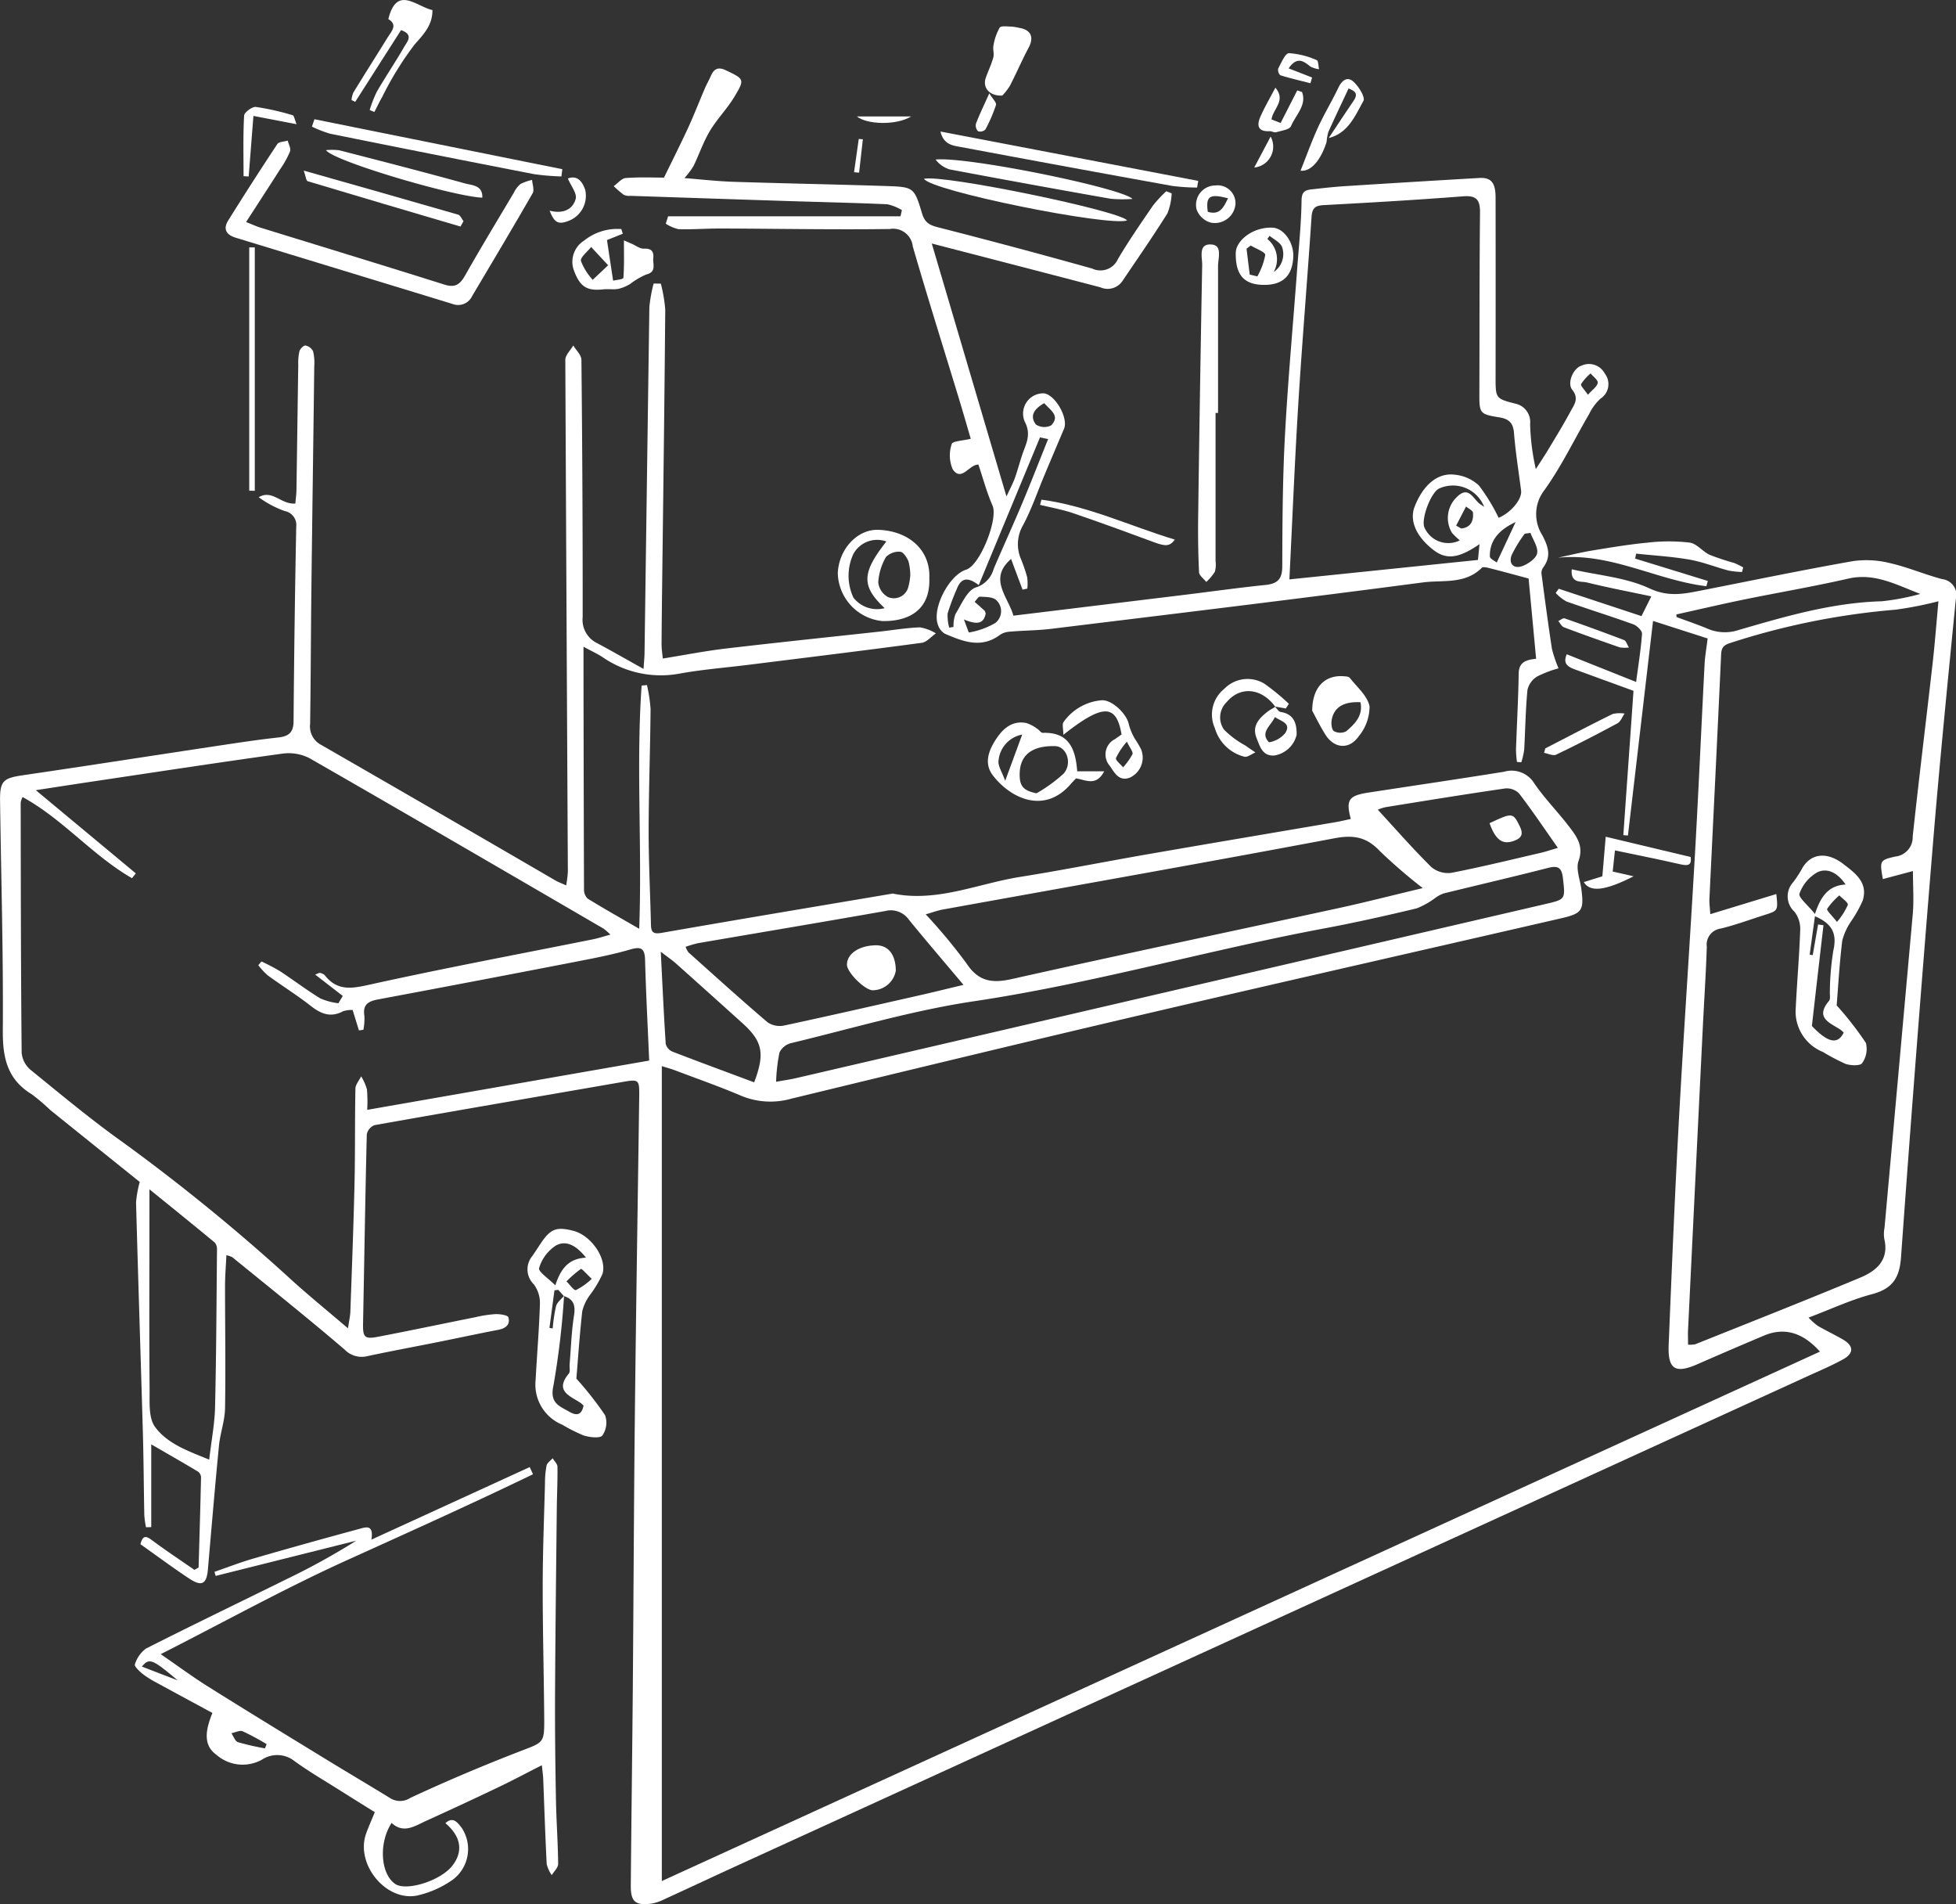 <svg xmlns="http://www.w3.org/2000/svg" width="202.867" height="197.438" viewBox="0 0 202.867 197.438">
  <rect x="0" y="0" width="202.867" height="197.438" fill="#333333" stroke="none"/>
  <g id="illustration-1" transform="translate(-97.664 -34.414)">
    <path id="Path_20391" data-name="Path 20391" d="M286.417,218.3c-1.817-2.03-3.737-2.53-5.816-1.652q-3.441,1.451-6.862,2.95c-2.33,1.024-3.114.559-3.007-2.026.322-7.843.645-15.693,1.074-23.533.5-9.1,1.131-18.2,1.65-27.3.375-6.573.659-13.151,1-19.727.041-.788.182-1.572.316-2.658l-5.662-1.817c-.892,7.606-1.746,14.93-2.605,22.252l-.477-.041c.347-4.934.7-9.871,1.054-14.966-1.889-.689-3.91-1.421-5.929-2.164-.727-.269-1.47-.542-.991-1.624,2.343.936,4.668,1.865,7.192,2.872.234-1.77.5-3.381.611-5,.022-.316-.524-.842-.915-.983-2.294-.829-4.626-1.548-6.922-2.366a4.387,4.387,0,0,1-1.115-.882c.105-.144.212-.289.317-.435q4.3,1.423,8.581,2.836c.306-.614.586-1.173,1.019-2.046-2.253-.477-4.475-.9-6.67-1.441-.6-.149-1.724.14-1.58-1.366,2.764.63,5.623.845,8.054,1.977,1.947.908,3.53.583,5.315.232,5.26-1.035,10.513-2.125,15.793-3.057a10.026,10.026,0,0,1,3.849.209c1.828.416,3.577,1.173,5.394,1.655a1.666,1.666,0,0,1,1.424,2.118c-.842,8.566-1.7,17.131-2.4,25.708q-1.75,21.231-3.28,42.481c-.152,2.172-.9,3.285-3.027,3.847-2.153.567-4.2,1.531-6.564,2.423a6.988,6.988,0,0,0,.956.857c.856.493,1.751.919,2.605,1.412,1.137.659,1.164,1.432,0,2.071-1.236.678-2.542,1.222-3.822,1.81q-55.306,25.28-110.609,50.561c-2.61,1.19-5.2,2.413-7.814,3.608a4.7,4.7,0,0,1-1.322.446c-1.668.22-2.159-.193-2.145-1.878.057-6.823.151-13.644.209-20.462.079-9.409.108-18.816.212-28.227.121-11.006.3-22.008.451-33.014.027-1.925,0-1.917-1.875-1.592-8.526,1.481-17.056,2.938-25.578,4.453a1.3,1.3,0,0,0-.8.95c-.162,6.521-.256,13.047-.388,19.568-.03,1.479.135,1.7,1.589,1.418,3.365-.645,6.717-1.355,10.078-2.026a12.453,12.453,0,0,1,2.082-.316c.458-.011,1.258.105,1.324.333.225.773-.308,1.159-1.071,1.3-2.029.389-4.048.824-6.071,1.231-2.487.5-4.984.959-7.465,1.489a2.448,2.448,0,0,1-2.374-.675c-3.822-3.266-7.755-6.407-11.654-9.58a2.437,2.437,0,0,0-.612-.207c-.05,1.121-.14,2.164-.14,3.21,0,4.222.072,8.448,0,12.672-.022,1.288-.5,2.564-.628,3.857-.419,4.277-.777,8.561-1.148,12.838-.133,1.526-.627,1.817-1.931.959-1.719-1.135-3.374-2.371-5.066-3.566.264-1.044.658-.817,1.266-.367,1.408,1.049,2.88,2.019,4.324,3.023l.44-.237c.09-3.114.185-6.231.254-9.341a.782.782,0,0,0-.286-.59c-1.47-.884-2.958-1.734-4.879-2.845V236.5c-.182.006-.363.011-.542.016a9.366,9.366,0,0,1-.177-1.24c-.058-2.861-.068-5.725-.149-8.582-.228-7.955-.492-15.911-.707-23.866a11.367,11.367,0,0,1,.383-2.118c-2.922-2.346-6.106-4.9-9.283-7.46a20.211,20.211,0,0,0-1.925-1.636c-2.528-1.536-3.015-3.781-2.994-6.595.058-7.933-.177-15.87-.286-23.8-.03-2.087.331-2.382,2.346-2.677,6.933-1.016,13.857-2.1,20.784-3.14,1.906-.286,3.814-.572,5.727-.779,1.068-.118,1.577-.51,1.584-1.671q.08-10.093.276-20.181a1.469,1.469,0,0,0-1.179-1.625,10.421,10.421,0,0,1-2.712-1.437c1.413-.84,2.346.793,3.8.653.038-.448.105-.933.115-1.413.068-4.329.121-8.658.187-12.984a5.3,5.3,0,0,1,.124-1.4c.074-.25.443-.617.627-.587a1.118,1.118,0,0,1,.785.594,4.984,4.984,0,0,1,.124,1.536c-.094,7.76-.209,15.522-.3,23.28-.053,4.605-.061,9.214-.13,13.82a2.162,2.162,0,0,0,1.154,2.187q12.173,7,24.307,14.064c.28.16.586.27,1.094.5a11.254,11.254,0,0,0,.177-1.418q-.141-26.533-.265-53.07c0-.5.539-1,.826-1.5.292.495.837.988.845,1.489q.139,13.333.13,26.673a2.692,2.692,0,0,0,1.512,2.715c1.526.813,3.026,1.677,4.8,2.665.047-.716.1-1.193.105-1.671q.247-17.925.5-35.844a14.954,14.954,0,0,1,.443-2.445c.248,0,.5.006.746.009a15.229,15.229,0,0,1,.458,2.706c-.077,9.362-.2,18.722-.316,28.085-.027,2.208-.053,4.419-.066,6.629,0,.407.068.813.126,1.454,2.264-.364,4.376-.78,6.506-1.032,5.32-.627,10.648-1.178,15.974-1.76,1.4-.152,2.8-.394,4.2-.44a4.708,4.708,0,0,1,1.647.622c-.488.338-.945.909-1.473.981-5.967.8-11.946,1.528-17.921,2.275-2.475.308-4.968.5-7.415.956a10.639,10.639,0,0,1-7.829-1.792c-.5-.312-1.043-.567-1.911-1.035v3q.016,11.072.052,22.148a1.3,1.3,0,0,0,.378.97c1.666,1.029,3.376,1.988,5.348,3.13.312-8.622-.331-16.937.25-25.219.185-.017.369-.036.554-.052a15.839,15.839,0,0,1,.374,2.487c-.036,4.222-.193,8.446-.2,12.669,0,3.239.165,6.476.24,9.715.017.831.316.961,1.153.815,7.969-1.393,15.947-2.721,23.923-4.068,4.6.934,8.829-1.032,13.222-1.729,4.45-.707,8.872-1.594,13.316-2.363,6.484-1.126,12.973-2.216,19.46-3.324.5-.085,1-.212,1.509-.32-.523-1.969-.223-2.418,1.812-2.731,4.7-.721,9.4-1.413,14.09-2.164a2.748,2.748,0,0,1,3.118,1.19c1.08,1.584,2.457,2.965,3.624,4.5.777,1.018,1.533,2,.98,3.552-.3.829.155,1.93.286,2.9.292,2.2.1,2.545-2.04,3.042-14.38,3.313-28.771,6.567-43.141,9.922-12.273,2.867-24.529,5.83-36.776,8.8a7.9,7.9,0,0,1-5.216-.323c-2.249-.956-4.56-1.765-6.849-2.632-.424-.157-.867-.276-1.344-.426v84.5q60.215-27.524,120.124-54.9Zm-125.45-43.241a6.245,6.245,0,0,0-.71-.619c-10.155-5.907-20.3-11.827-30.494-17.671a4.751,4.751,0,0,0-2.812-.471c-6.754.933-13.493,1.968-20.237,2.974-1.693.253-3.385.518-5.337.815,3.618,3.007,6.994,5.816,10.373,8.627-.13.166-.264.331-.394.5-4.079-2.337-7.152-6.121-11.354-8.417a2.437,2.437,0,0,0-.192.57c.014,8.653.017,17.307.1,25.957a2.628,2.628,0,0,0,.919,1.756c3.17,2.577,6.314,5.2,9.644,7.565a202.743,202.743,0,0,1,17.656,14.434c1.767,1.583,3.607,3.086,5.626,4.808.113-.777.232-1.267.248-1.76.157-4.414.328-8.825.43-13.237.074-3.287.027-6.576.094-9.859.009-.426.388-.848.594-1.27a5.458,5.458,0,0,1,.6,1.35,14.338,14.338,0,0,1,.027,2.123c9.873-1.724,19.573-3.422,29.246-5.11-.152-3.583-.333-7-.426-10.431-.035-1.19-.388-1.424-1.54-1.087-1.8.524-3.654.884-5.5,1.242q-10.312,2-20.636,3.932c-1.069.2-1.625.554-1.434,1.729a6.118,6.118,0,0,1-.105,1.424l-.462.061c-.214-.691-.426-1.38-.653-2.114a2.859,2.859,0,0,0-1,.133c-1.267.678-2.272.281-3.329-.546-1.438-1.127-3-2.1-4.477-3.178a7.466,7.466,0,0,1-.98-1.054c.108-.129.218-.256.328-.388a21.164,21.164,0,0,1,1.911,1c1.412.925,2.757,1.957,4.2,2.834a6.752,6.752,0,0,0,1.873.5c.151-.253.3-.509.451-.758-.928-.718-1.858-1.438-2.861-2.216.313-.118.41-.192.479-.173a.993.993,0,0,1,.5.225c1.382,1.781,3,1.36,4.934.933,7.62-1.682,15.294-3.115,22.946-4.651.528-.11,1.038-.281,1.756-.476ZM298.7,140.5a38.131,38.131,0,0,1-4.437.871,75.425,75.425,0,0,0-17.07,3.428c-.694.217-.986.432-1.022,1.2-.383,8.456-.809,16.905-1.214,25.361-.022.441.047.889.09,1.583,2.41-.733,4.616-1.407,6.849-2.087.182,1.727.182,1.727-1.2,2.164-1.525.482-3.027,1.043-4.574,1.418a1.675,1.675,0,0,0-1.437,1.886c-.088,2.767-.275,5.53-.411,8.3q-.773,15.708-1.533,31.414c-.025.493,0,.986,0,1.548a3.146,3.146,0,0,0,.752-.047c5.716-2.291,11.447-4.544,17.128-6.917,1.677-.7,3-1.85,2.465-4.04a3.509,3.509,0,0,1,.031-1.121q1.472-16.273,2.932-32.545c.124-1.416.016-2.852.016-4.444-1.256.336-2.186.583-3.122.835-.327-1.884-.344-1.974,1.31-2.341a2.012,2.012,0,0,0,1.787-2.076c.638-5.932,1.372-11.852,2.046-17.78.242-2.088.4-4.189.623-6.6Zm-53.476,29.739a54.965,54.965,0,0,1-4.458-3.845c-1.365-1.454-2.72-1.693-4.689-1.322-13.534,2.553-27.094,4.942-40.648,7.393-.513.093-1.011.281-1.754.495a56.888,56.888,0,0,1,4.214,5.067c1.245,1.9,2.649,2.107,4.736,1.639,11.323-2.538,22.682-4.918,34.021-7.383,2.743-.6,5.46-1.3,8.578-2.043Zm-67.066,20.085c.915-.165,1.511-.248,2.093-.385q38.826-9.016,77.651-18.037c2.161-.5,2.107-.493,1.862-2.68-.119-1.071-.468-1.35-1.528-1.079-3.6.923-7.222,1.76-10.83,2.647a3.4,3.4,0,0,0-.835.435,8.345,8.345,0,0,1-1.979,1.118c-3.156.754-6.328,1.468-9.517,2.065-12.188,2.275-24.119,5.736-36.414,7.568-6.4.955-12.662,2.831-18.975,4.345a1.821,1.821,0,0,0-1.179.967,18,18,0,0,0-.349,3.035Zm19.433-10.05c-2.066-2.461-3.894-4.585-5.662-6.758a2.288,2.288,0,0,0-2.445-.9c-6.473,1.143-12.955,2.223-19.433,3.337a11.207,11.207,0,0,0-1.283.378,2.561,2.561,0,0,0,.292.565c2.729,2.439,5.442,4.9,8.228,7.272a2.258,2.258,0,0,0,1.7.322c4.863-1.043,9.709-2.15,14.561-3.249,1.223-.283,2.44-.584,4.04-.967Zm-84.428,21.206v2.542c0,6.094-.035,12.185.016,18.276.011,1.292-.113,2.888.561,3.806,1.288,1.767,3.448,2.509,5.621,3.4.232-2,.567-3.711.608-5.435.129-5.442.149-10.886.2-16.332a1.059,1.059,0,0,0-.232-.746c-2.156-1.784-4.335-3.542-6.771-5.516ZM259.24,166.069c-1.457-2.071-2.684-3.9-4.023-5.643a1.806,1.806,0,0,0-1.452-.518c-4.131.6-8.249,1.27-12.367,1.936a4.2,4.2,0,0,0-.835.265c1.837,2,3.624,4.04,5.551,5.948a2.682,2.682,0,0,0,2.081.6c3.126-.606,6.221-1.371,9.326-2.088.48-.115.953-.273,1.721-.5Zm-83.355,24.309c1.142-3.018.86-4.266-1.251-6.162q-3.4-3.067-6.818-6.121c-.391-.352-.831-.65-1.619-1.258.177,3.494.312,6.524.513,9.553a1.2,1.2,0,0,0,.681.8c2.793,1.082,5.606,2.112,8.493,3.191Zm95.647-48.515c0,.09.011.182.016.272,1.076.4,2.164.765,3.219,1.209a4.546,4.546,0,0,0,3.235.129c4.849-1.409,9.7-2.834,14.826-2.974a24.443,24.443,0,0,0,4-.762c-2.465-.941-4.736-2.211-7.451-1.592-3.61.824-7.269,1.443-10.9,2.186-2.326.479-4.634,1.022-6.951,1.533Z" transform="translate(0 -43.737)" fill="#fff" fill-rule="evenodd"/>
    <path id="Path_20392" data-name="Path 20392" d="M261.643,67.43H285.75c.047-.214.1-.427.146-.644a5.005,5.005,0,0,0-1.512-.606c-3.428-.152-6.862-.225-10.292-.333q-8.176-.264-16.354-.542a1.362,1.362,0,0,1-.689-.105,11.222,11.222,0,0,1-1.043-.9c.419-.292.817-.809,1.255-.842,1.441-.108,2.9-.041,3.96-.041.889-1.826,1.735-3.5,2.519-5.2.6-1.308,1.121-2.657,1.688-3.981.2-.473.462-.925.671-1.4.333-.757.8-.909,1.572-.535,1.865.9,1.947.909.862,2.717-.749,1.251-1.812,2.319-2.559,3.571-.685,1.146-1.112,2.44-1.7,3.645a8.592,8.592,0,0,1-.933,1.231c1.691.133,3.373.328,5.061.385,5.265.171,10.533.265,15.8.437,2.9.094,2.971.115,3.781,2.836.3.991.8,1.229,1.712,1.46q8,2.04,15.949,4.268a1.981,1.981,0,0,0,2.662-1c1.127-1.9,2.387-3.721,3.634-5.543a13.394,13.394,0,0,1,1.376-1.479l.559.22a6.3,6.3,0,0,1-.441,2.077c-1.5,2.39-3.109,4.708-4.689,7.046a1.847,1.847,0,0,1-2.263.619q-7.843-2.049-15.693-4.076c-.529-.14-1.058-.275-1.795-.466,2.594,8.778,5.12,17.34,7.747,26.229.367-.795.664-1.335.871-1.909.3-.835.515-1.7.809-2.542.374-1.074.9-1.985.225-3.287a2.1,2.1,0,0,1,1.977-2.955c1.182.14,2.559,2.57,2.088,3.676q-1.01,2.374-2.008,4.75c-.746,1.774-1.361,3.615-2.272,5.3a3.9,3.9,0,0,0-.177,3.48,16.857,16.857,0,0,1,.634,1.859,5.035,5.035,0,0,1,.017,1.182l-.495.108c-.4-1.055-.793-2.112-1.189-3.181-2.395,2.065-.3,3.924.24,5.881q8.87-1.081,17.744-2.161c2.8-.342,5.592-.736,8.395-1.024,1.25-.129,1.743-.6,1.746-1.925.014-4.51.036-9.024.276-13.525.311-5.768.84-11.521,1.267-17.279.176-2.374.427-4.75.457-7.127.011-.876.328-1.083,1-1.159,1.168-.13,2.336-.265,3.508-.339q6.962-.445,13.928-.848c1.236-.068,1.686.5,1.688,2.029q.014,9.3,0,18.6c0,2.22-.009,2.252,2.082,2.778a1.946,1.946,0,0,1,1.5,2.1,23.444,23.444,0,0,0,.592,4.682c.463-.727.944-1.445,1.385-2.184.749-1.247,1.511-2.49,2.2-3.773.369-.694.939-1.335.187-2.278-.556-.7.118-2.231.952-2.487a1.854,1.854,0,0,1,2.431.817,1.787,1.787,0,0,1-.452,2.6,5.355,5.355,0,0,0-1.178,1.6c-1.54,2.633-2.866,5.419-4.637,7.886a4.059,4.059,0,0,0-.214,4.676c.63,1.209.95,2.2.077,3.36a.948.948,0,0,0-.162.645c.342,2.6.686,5.193,1.083,7.782A13.335,13.335,0,0,0,354,114.3a11.736,11.736,0,0,0-2.211.842,2.194,2.194,0,0,0-1.013,1.4c-.2,2.055-.22,4.127-.339,6.19a7.675,7.675,0,0,1-.3,1.313c-.149-.014-.3-.027-.451-.042a10.842,10.842,0,0,1-.1-1.272c.089-2.629.24-5.26.281-7.89.017-1.142.691-1.421,1.807-1.531-.261-2.8-.518-5.54-.78-8.321-1.317-.353-2.61-.711-3.91-1.039-.311-.079-.8-.218-.945-.072-1.738,1.735-4.065,1.245-6.115,1.515-12.824,1.688-25.664,3.238-38.505,4.806-1.438.176-2.9.176-4.346.3a2.041,2.041,0,0,0-1.008.331c-1.945,1.454-3.846.681-5.716-.121a1.7,1.7,0,0,1-.733-.972c-.586-1.735,1.2-5.119,2.943-5.669,1.449-.457,3.338-5.26,2.737-6.639s-.983-2.823-1.465-4.257c-.986-.009-1.738,1.823-2.663.493a3.62,3.62,0,0,1-.1-2.633c.078-.3,1.179-.338,1.969-.534-.342-1.162-.749-2.589-1.179-4.007-1.616-5.307-3.285-10.6-4.833-15.933a2.049,2.049,0,0,0-2.395-1.812c-5.868.079-11.739-.035-17.61-.053-1.429,0-2.864.115-4.29.069a4.079,4.079,0,0,1-1.325-.57c.077-.25.16-.5.242-.757Zm64.442,37.648,19.556-2.018c.046-.446.094-.955.162-1.635-2.223,1.52-3.472,1.63-4.832.559-1.755-1.382-2.454-3.026-1.894-4.455.884-2.253,2.387-3.542,4.18-3.305a4.314,4.314,0,0,1,2.476,1.105,19.476,19.476,0,0,1,2.052,3.363c1.226-.5,2.451-1.9,2.33-2.831-.256-1.993-.578-3.981-.738-5.981-.085-1.069-.567-1.454-1.548-1.609-2-.317-2.046-.432-2.04-2.431.022-6.256,0-12.512.066-18.768.016-1.33-.338-1.826-1.759-1.715-4.832.375-9.666.655-14.5.914-.919.05-1.159.389-1.218,1.27-.426,6.421-.967,12.832-1.365,19.254-.374,6.033-.619,12.077-.928,18.281Zm-35.279,5,.443-.068a3.534,3.534,0,0,1,.2-1.335c.627-1,1.2-2.454,2.114-2.762a2.771,2.771,0,0,0,1.85-1.927c.98-2.283,2.013-4.543,2.974-6.83.914-2.175,1.766-4.373,2.674-6.629-.5-.1-.762-.16-.842-.176-2.117,5.108-4.205,10.139-6.353,15.319-1.313-1.008-1.906-.575-2.294.443a23.543,23.543,0,0,0-.934,2.492,4.59,4.59,0,0,0,.166,1.473ZM346.284,97.56a3.469,3.469,0,0,0-4.651-1.914c-.873.385-1.941,3.235-1.531,4.075a2.7,2.7,0,0,0,3.656,1.314,9.375,9.375,0,0,1-.8-.768,2.994,2.994,0,0,1,.473-3.71c1.19-1.2,1.65.041,2.322.627.107.091.231.162.531.377Zm-53.958,11.668c.269.7.492,1.365.523,1.355a8.141,8.141,0,0,0,2.732-.983,1.556,1.556,0,0,0,.1-2.374c-.352-.342-1.1-.323-1.682-.358-.176-.011-.375.347-.562.535.339.3.686.6,1.022.908.061.057.074.165.129.3-.218,1.132-.958,1.16-2.266.62Zm58.762-8.971c-.2.03-.4.057-.594.085a13.277,13.277,0,0,0-1.36,2.223c-.333.884.22,1.449,1.094,1.138.623-.223,1.448-.8,1.551-1.333.122-.634-.43-1.4-.692-2.114Zm-3.5,3.073c.7-1.5,1.333-2.85,1.961-4.2-1.635.765-2.709,1.842-2.674,3.563,0,.247.532.482.713.633ZM300.659,86.8c-1.032.586-1.548,1.313-.867,2.217a1.6,1.6,0,0,0,1.572.1C302.361,88.1,301.265,87.531,300.659,86.8Zm42.719,12.7.526.3c.966-.1,1.3-.758,1.22-1.635-.022-.234-.468-.432-.718-.645q-.513.992-1.028,1.983Zm13.669-13.565c.471-.535.956-.851,1.017-1.237.047-.281-.471-.65-.736-.981a5.009,5.009,0,0,0-.988,1.107C356.258,84.993,356.695,85.409,357.047,85.937Z" transform="translate(-94.691 -10.585)" fill="#fff" fill-rule="evenodd"/>
    <path id="Path_20393" data-name="Path 20393" d="M174.667,442.409c-1.683.853-3.118,1.619-4.583,2.316q-3.686,1.76-7.41,3.447c-1.168.526-2.34,1.38-3.591.22-1.36,2.093-1.142,5.263.353,6.314,1.154.813,4.73-.317,5.948-1.878,1.148-1.473.909-3.038-.721-4.409.815-.749,1.278-.022,1.661.44a3.971,3.971,0,0,1-.882,5.408,10.426,10.426,0,0,1-3.695,1.652c-3.244.655-6.413-3.233-5.321-6.38.243-.7.559-1.385.914-2.264-1.138-.711-2.316-1.441-3.488-2.181-1.62-1.024-3.282-1.988-4.835-3.109a2.884,2.884,0,0,0-3.4-.144,4.12,4.12,0,0,1-4.684-.5c-1.49-1.05-1.094-2.721-.435-4.354-1.985-1.076-3.916-2.112-5.84-3.166a9.508,9.508,0,0,1-1.421-.9c-.328-.269-.856-.774-.779-.964a3.18,3.18,0,0,1,1.154-1.647c4.849-2.457,9.754-4.811,14.628-7.22a72.9,72.9,0,0,0,7.181-3.966q-7.295,1.828-14.584,3.654c-.041-.14-.083-.281-.124-.424,1.344-.462,2.673-.981,4.034-1.376q5.481-1.588,10.987-3.073c.608-.162,1.522-.54,1.256,1.112,5.581-2.558,11-5.037,16.42-7.523.113.248.225.5.338.743-6.392,3.09-12.87,6-19.344,8.935s-12.723,6.4-19.265,9.72c1.7,1.168,3.266,2.33,4.916,3.365,4.009,2.517,8.052,4.979,12.091,7.454,2.239,1.371,4.505,2.706,6.742,4.081a1.934,1.934,0,0,0,2.143,0q5.613-2.61,11.4-4.839c2.415-.939,2.5-.806,2.481-3.422-.035-4.558-.162-9.115-.157-13.674,0-3.568.144-7.138.237-10.706a9.181,9.181,0,0,1,.165-1.817c.066-.286.41-.507.628-.757.176.292.495.583.5.876.022,1.454-.053,2.908-.069,4.362-.068,6.433-.149,12.87-.181,19.3-.017,3.61.027,7.223.093,10.835.041,2.228.207,4.46.229,6.692,0,.388-.432.779-.664,1.167a3.555,3.555,0,0,1-.524-1.148c-.152-2.95-.245-5.9-.363-8.858-.013-.358-.069-.722-.14-1.4Zm-28.72-1.745.176-.441a25.567,25.567,0,0,0-2.483-1.333c-.311-.13-.779.126-1.173.2.223.322.385.831.681.928a27.457,27.457,0,0,0,2.8.642Zm-12.761-8.485,1.942.752c.587.225,1.178.448,1.765.675-2.643-2.231-2.946-2.341-3.707-1.427Z" transform="translate(-20.804 -224.954)" fill="#fff" fill-rule="evenodd"/>
    <path id="Path_20394" data-name="Path 20394" d="M158,79.123c.7.276,1.079.452,1.47.575,6.375,1.969,12.756,3.915,19.121,5.918,1.094.344,1.6-.025,2.12-.941,1.644-2.9,3.37-5.747,5.073-8.611a2.609,2.609,0,0,1,.681-.884,4.961,4.961,0,0,1,1.2-.424c.03.466.254,1.039.061,1.377-2.057,3.582-4.18,7.127-6.286,10.681a1.6,1.6,0,0,1-2.033.8q-11.244-3.436-22.49-6.868c-.98-.3-1.317-.9-.773-1.776q2.494-4,5.1-7.933c.165-.248.71-.243,1.079-.356.09.378.349.817.237,1.121a9.681,9.681,0,0,1-1.018,1.832c-1.127,1.774-2.275,3.533-3.542,5.493Z" transform="translate(-34.816 -21.686)" fill="#fff" fill-rule="evenodd"/>
    <path id="Path_20395" data-name="Path 20395" d="M238.826,366.935a34.7,34.7,0,0,1,2.976,3.791,2.34,2.34,0,0,1-.272,2.1c-.243.322-1.3.2-1.917.016a16.6,16.6,0,0,1-2.247-1.127,4.483,4.483,0,0,1-2.768-4.595c.14-2.665.372-5.328.451-8a3.233,3.233,0,0,0-.634-1.961,2.163,2.163,0,0,1-.16-2.932c.3-.421.572-.86.857-1.286,1.035-1.548,1.639-1.781,3.411-1.328,1.8.462,3.492,2.823,3.016,4.461a11.562,11.562,0,0,1-1.339,2.238,4.714,4.714,0,0,0-.763,1.641c-.273,2.467-.44,4.942-.609,6.98Zm-1.3-8.558-.572-.644c-.133.016-.265.034-.4.047q-.259,1.953-.52,3.9c.115.017.228.036.339.05a16.682,16.682,0,0,1,.349-2.319c.115-.4.542-.711.829-1.065a83.949,83.949,0,0,1-1.1,9.3c-.407,1.831.581,2.114,1.639,2.724.817.471,1.289.306,1.485-.637a3.508,3.508,0,0,0-.323-.289c-1.105-.722-2.7-1.231-1.209-3.026.17-.2.058-.638.085-.967.14-1.679.187-3.373.452-5.034.166-1.052-.009-1.719-1.06-2.043Zm2.3-3.985c-.912-1.138-1.966-1.881-3.12-1.258a4.221,4.221,0,0,0-1.745,2.343c-.11.363,1,1.094,1.683,1.787.57-1.759,1.4-2.779,3.181-2.872Zm.6,2.2c-.54-.5-1.039-1.085-1.131-1.029a11.44,11.44,0,0,0-1.492,1.292c.336.323.774.972.983.9A6.744,6.744,0,0,0,240.423,356.587Z" transform="translate(-81.385 -189.57)" fill="#fff" fill-rule="evenodd"/>
    <path id="Path_20396" data-name="Path 20396" d="M408.591,114.938q0,7.681,0,15.367a2.7,2.7,0,0,1-.077,1.112,5.38,5.38,0,0,1-.887,1.047c-.261-.336-.732-.661-.749-1.011-.093-1.969-.118-3.944-.088-5.917q.172-12.959.414-25.921c.017-.815-.455-2.278,1-2.139,1.121.108.645,1.405.645,2.233q0,7.615,0,15.228c-.088,0-.173,0-.261,0Z" transform="translate(-184.855 -37.706)" fill="#fff" fill-rule="evenodd"/>
    <path id="Path_20397" data-name="Path 20397" d="M323.312,176.072c.129,3.415-2.244,4.513-4.858,4.47a5.121,5.121,0,0,1-4.635-4.948c.1-2.528,2.044-4.6,4.227-4.513,3.228.126,5.385,2.17,5.267,4.99Zm-4.455-3.781a2.8,2.8,0,0,0-3.425,1.3,5.36,5.36,0,0,0,.006,4.516,3.094,3.094,0,0,0,3.244,1.094c-2.429-2.275-2.4-3.648.174-6.908Zm2.481,3.546a5.9,5.9,0,0,0-.193-1.509c-.176-.389-.534-.952-.84-.97a1.851,1.851,0,0,0-1.489.542,5.943,5.943,0,0,0-.8,2.627,1.966,1.966,0,0,0,1.022,1.531,1.546,1.546,0,0,0,2.068-.956,6.159,6.159,0,0,0,.228-1.264Z" transform="translate(-129.263 -81.728)" fill="#fff" fill-rule="evenodd"/>
    <path id="Path_20398" data-name="Path 20398" d="M361.8,225.841h2.8c-.832,1.6-1.914.887-2.922.738-.167.177-.364.372-.545.581-2.695,3.136-6.184,1.551-8.066-.876-.977-1.261-.443-2.627.333-3.8.725-1.091,1.686-1.947,3.151-1.641a4,4,0,0,1,1.135.612c.193.118.363.407.535.4,2.8-.1,3.411,1.767,3.582,3.985Zm-4.224,2.283a15.39,15.39,0,0,0,2.814-2.041c.934-1.05.327-2.825-.892-2.852-2.112-.047-3.8.71-3.656,3.235C355.9,227.507,356.391,227.87,357.572,228.124Zm-1.476-6.091a3.011,3.011,0,0,0-2.45,2.643c-.119.576.385,1.278.681,2.153.678-1.84,1.192-3.236,1.768-4.8Z" transform="translate(-152.415 -111.45)" fill="#fff" fill-rule="evenodd"/>
    <path id="Path_20399" data-name="Path 20399" d="M178.4,65.168q12.855,2.593,25.713,5.182c-.031.25-.061.5-.093.749a25.151,25.151,0,0,1-2.845-.237q-10.573-2.054-21.131-4.189a11.591,11.591,0,0,1-1.9-.741c.085-.253.173-.509.261-.763Z" transform="translate(-48.127 -18.391)" fill="#fff" fill-rule="evenodd"/>
    <path id="Path_20400" data-name="Path 20400" d="M366.927,74.151a21.582,21.582,0,0,1-2.577-.171q-10.926-1.969-21.847-4.02c-.805-.152-1.859-.2-2.19-1.62,9.07,1.735,17.905,3.428,26.738,5.12-.041.231-.083.462-.124.691Z" transform="translate(-145.108 -20.288)" fill="#fff" fill-rule="evenodd"/>
    <path id="Path_20401" data-name="Path 20401" d="M518.71,177.241a8.928,8.928,0,0,1-1.4-.149c-1.36-.36-2.683-.9-4.064-1.137-1.818-.317-3.674-.421-5.513-.617-.038.171-.072.339-.108.513l7.539,2.319c-.05.182-.1.364-.151.546-5.176-.622-9.966-3.52-15.4-2.954,1.184-.253,2.363-.551,3.557-.747,1.922-.317,3.847-.639,5.783-.821a18.8,18.8,0,0,1,4.326,0c.736.1,1.346.928,2.085,1.27a26.187,26.187,0,0,0,2.528.84,8.4,8.4,0,0,1,.941.462c-.042.154-.08.314-.122.474Z" transform="translate(-240.373 -83.516)" fill="#fff" fill-rule="evenodd"/>
    <path id="Path_20402" data-name="Path 20402" d="M190.247,45.817a12.946,12.946,0,0,1,.743-1.9c.919-1.58,1.942-3.095,2.855-4.679.3-.515.992-1.237-.347-1.7q-2.365,3.7-4.751,7.435l-.383-.182a2.552,2.552,0,0,1,.187-.777c1.173-1.916,2.377-3.811,3.561-5.72.4-.644,1.071-1.3.068-1.9.878-3.539,2.864-1.325,4.574-.934.011,1.512-.837,2.435-1.832,3.547a33.3,33.3,0,0,0-3.389,5.483c-.29.495-.531,1.022-.8,1.533-.165-.064-.327-.132-.488-.2Z" transform="translate(-54.24)" fill="#fff" fill-rule="evenodd"/>
    <path id="Path_20403" data-name="Path 20403" d="M336.05,80.478c2.019-.477,20.485,3.354,21.066,4.318C355.211,85.445,336.865,81.764,336.05,80.478Z" transform="translate(-142.559 -27.523)" fill="#fff" fill-rule="evenodd"/>
    <path id="Path_20404" data-name="Path 20404" d="M250.566,93.984l-.945.378c-.3.121-.6.239-.7.28.212,1.4.407,2.685.637,4.21.25-.063,1.051-.141,1.063-.284.1-1.237.058-2.487.058-3.893.141.061.459.2.777.336.435.187.881.542,1.3.523.8-.041,1.039.322.967.988-.068.614.375,1.421-.732,1.691a7.9,7.9,0,0,0-1.668.981,4.226,4.226,0,0,1-1.222.51c-.5.093-1.032-.009-1.542.047-1.675.187-2.41-.234-3.031-1.869a2.592,2.592,0,0,1,1.016-3.181,5.511,5.511,0,0,1,3.867-1.2c.047.16.1.319.151.482Zm-1.52,3.274c-.732-.785-1.25-1.341-1.765-1.9-.38.493-1.137,1.055-1.058,1.459a6.2,6.2,0,0,0,1.218,1.947c.446-.421.9-.842,1.6-1.511Z" transform="translate(-88.305 -35.335)" fill="#fff" fill-rule="evenodd"/>
    <path id="Path_20405" data-name="Path 20405" d="M436.23,212.411c.009-2.462,1.335-3.717,3.244-3.579.229.016.547.031.659.176.747.959,1.85,1.881,2.044,2.96a4.869,4.869,0,0,1-1.142,3.115c-.991,1.4-2.542,1.242-3.442-.2-.579-.926-1.058-1.914-1.365-2.475Zm5-.882c-1.755-.09-2.771.539-2.987,1.878-.058.369.011.986.24,1.121a1.381,1.381,0,0,0,1.266.02c.9-.769,1.781-1.631,1.481-3.02Z" transform="translate(-202.469 -104.299)" fill="#fff" fill-rule="evenodd"/>
    <path id="Path_20406" data-name="Path 20406" d="M359.475,79.618a13.942,13.942,0,0,1-2.258-.016q-8.378-1.474-16.737-3.051a2.953,2.953,0,0,1-1.429-1.016c3.3-.334,19.336,2.954,20.424,4.083Z" transform="translate(-144.354 -24.577)" fill="#fff" fill-rule="evenodd"/>
    <path id="Path_20407" data-name="Path 20407" d="M353.587,48.383c-1.349.068-2.066-.837-1.715-1.837.248-.707.583-1.39.78-2.112.108-.391-.068-.857.02-1.261a5.571,5.571,0,0,1,.644-1.832c.137-.212.785-.113,1.2-.11a5.324,5.324,0,0,1,.821.133c1.23.2,1.558.966.98,2.055-.694,1.3-1.272,2.657-1.952,3.965a6.032,6.032,0,0,1-.779,1Z" transform="translate(-151.968 -4.061)" fill="#fff" fill-rule="evenodd"/>
    <path id="Path_20408" data-name="Path 20408" d="M419.235,99.065c-1.958-.074-2.776-1.126-2.731-3.338.027-1.211,1.7-2.663,3.8-2.591,1.162.041,2.217,1.506,2.164,2.99-.074,2.048-1.142,3.018-3.233,2.939ZM417.94,98l.8.188a7.178,7.178,0,0,0,.821-2.223c.011-.306-.975-.65-1.5-.977-.146.108-.3.217-.441.327q.165,1.343.328,2.685Zm2.5-.273a2.222,2.222,0,0,0,.845-2.638c-.239-.466-.837-.746-1.273-1.107-.077.108-.152.217-.232.327A2.708,2.708,0,0,1,420.438,97.726Z" transform="translate(-190.671 -35.115)" fill="#fff" fill-rule="evenodd"/>
    <path id="Path_20409" data-name="Path 20409" d="M161.97,123.455V98.224h.576v25.243c-.19,0-.382-.008-.576-.013Z" transform="translate(-38.456 -38.159)" fill="#fff" fill-rule="evenodd"/>
    <path id="Path_20410" data-name="Path 20410" d="M371.932,218.628c0-.611-.149-1.09.027-1.335a5.394,5.394,0,0,1,3.893-2.242c1.085-.124,2.684,1.427,2.872,2.5a5.859,5.859,0,0,0,.637,1.506,10.157,10.157,0,0,1,.63,1.068,2.285,2.285,0,0,1-1.178,2.949c-1.143.426-1.6-.576-2.077-1.242a1.782,1.782,0,0,1,.559-2.762c.225-.165.455-.32.674-.471-.539-3.177-1.92-3.221-6.036.027Zm6.59.714a7.267,7.267,0,0,0-1.132,1.693c-.066.234.473.638.738.964a6.892,6.892,0,0,0,.972-1.361c.091-.226-.264-.636-.578-1.3Z" transform="translate(-163.982 -108.02)" fill="#fff" fill-rule="evenodd"/>
    <path id="Path_20411" data-name="Path 20411" d="M197.988,78.02c-2.924-.1-15.431-3.778-16.214-4.926a6.243,6.243,0,0,1,1.377.014c4.351,1.118,8.705,2.238,13.035,3.436.713.2,1.859.168,1.8,1.476Z" transform="translate(-50.299 -23.111)" fill="#fff" fill-rule="evenodd"/>
    <path id="Path_20412" data-name="Path 20412" d="M192.287,84.212c-5.285-1.559-10.569-3.114-15.844-4.7-.162-.047-.2-.513-.405-1.1,5.543,1.573,10.783,3.053,16.015,4.568.229.068.369.443.551.678-.1.185-.21.372-.317.559Z" transform="translate(-46.869 -26.308)" fill="#fff" fill-rule="evenodd"/>
    <path id="Path_20413" data-name="Path 20413" d="M435.928,61.315c-.6,1.916-1.646,3.134-2.71,3,.606-1.511,1.142-3.021,1.807-4.475.642-1.4,1.449-2.729,2.114-4.122.375-.788.944-1.22,1.6-.6.526.493,1.209,1.594,1,1.967-.862,1.54-1.58,3.345-3.6,3.847.856-1.281,1.7-2.569,2.57-3.841.608-.892-.035-1.08-.51-1.3-.725,1.553-1.424,3.012-2.085,4.486a4.92,4.92,0,0,0-.192,1.041Z" transform="translate(-200.668 -12.205)" fill="#fff" fill-rule="evenodd"/>
    <path id="Path_20414" data-name="Path 20414" d="M506.3,254.956c.727-.228,1.338-.419,1.925-.6.121-1.429.234-2.768.347-4.1,2.976.71,5.865,1.4,8.814,2.1.118.876-.291.936-1.065.757-2.222-.513-4.46-.95-6.79-1.438-.083.784-.165,1.553-.234,2.19l2.165.491c-3.026,1.548-4.524,1.652-5.163.6Z" transform="translate(-244.372 -129.077)" fill="#fff" fill-rule="evenodd"/>
    <path id="Path_20415" data-name="Path 20415" d="M416.962,212.416c-1.445-1.963-3.629-2.156-5.045-.468a2.195,2.195,0,0,0-.272,2.839,9.335,9.335,0,0,0,2.206,1.647c.347.245.7.484,1.055.725-.389.16-.835.529-1.159.441a4.3,4.3,0,0,1-3.053-2.976,3.421,3.421,0,0,1,.986-4.064,3.36,3.36,0,0,1,4.153-.531,22.952,22.952,0,0,1,2.542,2.088l-.317.482-1.126-.2Z" transform="translate(-187.036 -104.723)" fill="#fff" fill-rule="evenodd"/>
    <path id="Path_20416" data-name="Path 20416" d="M423.539,216.67c.2.2.372.529.592.562,1.4.212,1.675,1.222,1.66,2.357a2.843,2.843,0,0,1-2.33,2.159c-1.236.069-1.485-.966-1.826-1.812-.5-1.247.248-2.041,1.142-2.737.245-.193.535-.333.8-.507,0,0-.033-.022-.033-.022Zm0,1.085c-.426.933-1.584,1.592-.617,2.622a2.776,2.776,0,0,0,1.682-.95c.666-1.046-.424-1.208-1.065-1.672Z" transform="translate(-193.645 -108.992)" fill="#fff" fill-rule="evenodd"/>
    <path id="Path_20417" data-name="Path 20417" d="M366.14,163.3c4.832.645,9.25,2.757,13.842,4.144-.518.7-.944.722-2.148.275-2.8-1.039-5.606-2.062-8.431-3.026-1.1-.375-2.267-.575-3.4-.851.049-.181.094-.361.141-.542Z" transform="translate(-160.469 -77.076)" fill="#fff" fill-rule="evenodd"/>
    <path id="Path_20418" data-name="Path 20418" d="M423.716,60.327c.3.118.628.243.944.367.6-1.178,1.164-2.278,1.723-3.376.166.053.333.11.5.166.518,1.372-.686,2.407-1.148,3.542-.146.364-1,.468-1.548.628-.2.057-.448-.119-.67-.108-1.27.069-1.335-.653-.945-1.533.43-.972.98-1.894,1.548-2.979C425.26,58.386,423.852,59.231,423.716,60.327Z" transform="translate(-194.176 -13.528)" fill="#fff" fill-rule="evenodd"/>
    <path id="Path_20419" data-name="Path 20419" d="M165.981,63.79c-1.611-.311-2.965-.57-4.474-.86-.166,2.123-.328,4.2-.493,6.281-.177-.011-.356-.022-.531-.035,0-2.093-.057-4.191.058-6.278.017-.339.837-.944,1.222-.9a26.224,26.224,0,0,1,3.817.862c.143.036.193.419.4.928Z" transform="translate(-37.559 -16.496)" fill="#fff" fill-rule="evenodd"/>
    <path id="Path_20420" data-name="Path 20420" d="M496.184,222.033c2.319-1.195,4.631-2.41,6.972-3.563a3.261,3.261,0,0,1,1.245-.046c-.24.344-.407.832-.738,1.011-2.1,1.132-4.214,2.223-6.361,3.25-.316.151-.826-.113-1.25-.187.042-.152.086-.311.132-.466Z" transform="translate(-238.244 -110.018)" fill="#fff" fill-rule="evenodd"/>
    <path id="Path_20421" data-name="Path 20421" d="M410.335,84.183a2.15,2.15,0,0,1-2.586,1.916,2.182,2.182,0,0,1-1.454-1.39,2.006,2.006,0,0,1,1.949-2.457A1.854,1.854,0,0,1,410.335,84.183Zm-2.872.8c1.278.378,1.636-.482,2.1-1.4C407.641,83.078,407.242,83.364,407.463,84.981Z" transform="translate(-184.533 -28.606)" fill="#fff" fill-rule="evenodd"/>
    <path id="Path_20422" data-name="Path 20422" d="M428.5,49.7c.966.375,1.7.661,2.434.95-.057.2-.115.4-.171.594-1.044-.269-2.1-.509-3.122-.829a.755.755,0,0,1-.22-.694c.32-.59.722-1.588,1.115-1.594a8.384,8.384,0,0,1,2.881.721c.171.061.166.614.24.941a2.625,2.625,0,0,1-.912-.286c-.729-.6-1.394-1.033-2.245.2Z" transform="translate(-197.188 -8.198)" fill="#fff" fill-rule="evenodd"/>
    <path id="Path_20423" data-name="Path 20423" d="M507.055,196.933a3.58,3.58,0,0,1-.948-.011c-1.941-.674-3.878-1.36-5.8-2.087-.24-.093-.391-.426-.583-.648.22-.1.488-.331.653-.275q3.107,1.081,6.177,2.253c.19.077.279.419.5.768Z" transform="translate(-240.44 -95.377)" fill="#fff" fill-rule="evenodd"/>
    <path id="Path_20424" data-name="Path 20424" d="M241.367,80.3c.966-.36,1.492.286,1.795,1.168a2.779,2.779,0,0,1-1.776,3.249c-1.018.375-1.418.173-1.909-1.079,1.278.336,2.373-.036,2.7-1.222.157-.561-.491-1.347-.81-2.117Z" transform="translate(-84.807 -27.379)" fill="#fff" fill-rule="evenodd"/>
    <path id="Path_20425" data-name="Path 20425" d="M350.8,58.48c.352.578.768.966.7,1.2a15.473,15.473,0,0,1-1.105,2.56.787.787,0,0,1-.758.177.866.866,0,0,1-.218-.788c.36-.944.806-1.856,1.387-3.148Z" transform="translate(-150.534 -14.392)" fill="#fff" fill-rule="evenodd"/>
    <path id="Path_20426" data-name="Path 20426" d="M324.374,64.457c-1.536.948-4.588.84-5.617,0Z" transform="translate(-132.218 -17.966)" fill="#fff" fill-rule="evenodd"/>
    <path id="Path_20427" data-name="Path 20427" d="M422.975,69.641a2.177,2.177,0,0,1-1.7,3.21C421.855,71.755,422.358,70.812,422.975,69.641Z" transform="translate(-193.527 -21.066)" fill="#fff" fill-rule="evenodd"/>
    <path id="Path_20428" data-name="Path 20428" d="M318.93,70.3q-.2,1.731-.389,3.464l-.524-.047c.162-1.148.327-2.3.487-3.447.143.009.284.019.427.03Z" transform="translate(-131.775 -21.445)" fill="#fff" fill-rule="evenodd"/>
    <path id="Path_20429" data-name="Path 20429" d="M563.976,270.668a33.556,33.556,0,0,1,3.032,3.893,2.519,2.519,0,0,1-.394,2.1c-.193.29-1.187.254-1.719.069a21.668,21.668,0,0,1-2.348-1.236,4.518,4.518,0,0,1-2.814-4.573c.133-2.716.372-5.427.466-8.142a2.908,2.908,0,0,0-.6-1.828,2.152,2.152,0,0,1-.146-3.038,11.673,11.673,0,0,0,.923-1.412c.831-1.522,2.494-1.873,4.284-.5,1.247.955,2.591,1.922,2.024,3.786a13.1,13.1,0,0,1-1.206,2.156,6.425,6.425,0,0,0-.92,2c-.289,2.366-.422,4.753-.579,6.717Zm.727,2.823a2.558,2.558,0,0,0-.3-.281c-1.071-.733-2.735-1.209-1.214-3.018.17-.2.058-.639.083-.966a28.588,28.588,0,0,1,.352-4.2c.374-1.641.047-2.779-1.9-3.6-.188,1.372-.369,2.674-.546,3.977.105.017.209.036.316.052q.278-1.59.556-3.177l.559.077c-.4,3.451-.8,6.9-1.2,10.447,1.639,1.727,2.671,1.971,3.3.689Zm-2.977-12.3c.623-1.925,1.476-2.965,3.178-3.057-.752-1.121-1.81-1.776-2.891-1.289a4.1,4.1,0,0,0-1.891,2.233C559.985,259.469,561,260.273,561.726,261.188Zm2.282.823a7.047,7.047,0,0,0,1.126-1.767c.058-.243-.562-.653-.878-.986a6.985,6.985,0,0,0-1.261,1.391C562.907,260.823,563.5,261.352,564.008,262.011Z" transform="translate(-275.823 -132.002)" fill="#fff" fill-rule="evenodd"/>
    <path id="Path_20430" data-name="Path 20430" d="M321.252,280.879a2.452,2.452,0,0,1-2.409,2.04c-.831-.035-2.657-1.854-2.658-2.654,0-1.142,1.3-2.005,3.031-2.008,1.266,0,2.019.97,2.037,2.622Z" transform="translate(-130.679 -145.822)" fill="#fff" fill-rule="evenodd"/>
    <path id="Path_20431" data-name="Path 20431" d="M481.98,245.569c2.393-1.131,2.435-1.11,3.153.358.347.711.212,1.142-.515,1.434C483.373,247.858,482.632,247.381,481.98,245.569Z" transform="translate(-229.828 -125.796)" fill="#fff" fill-rule="evenodd"/>
  </g>
</svg>
